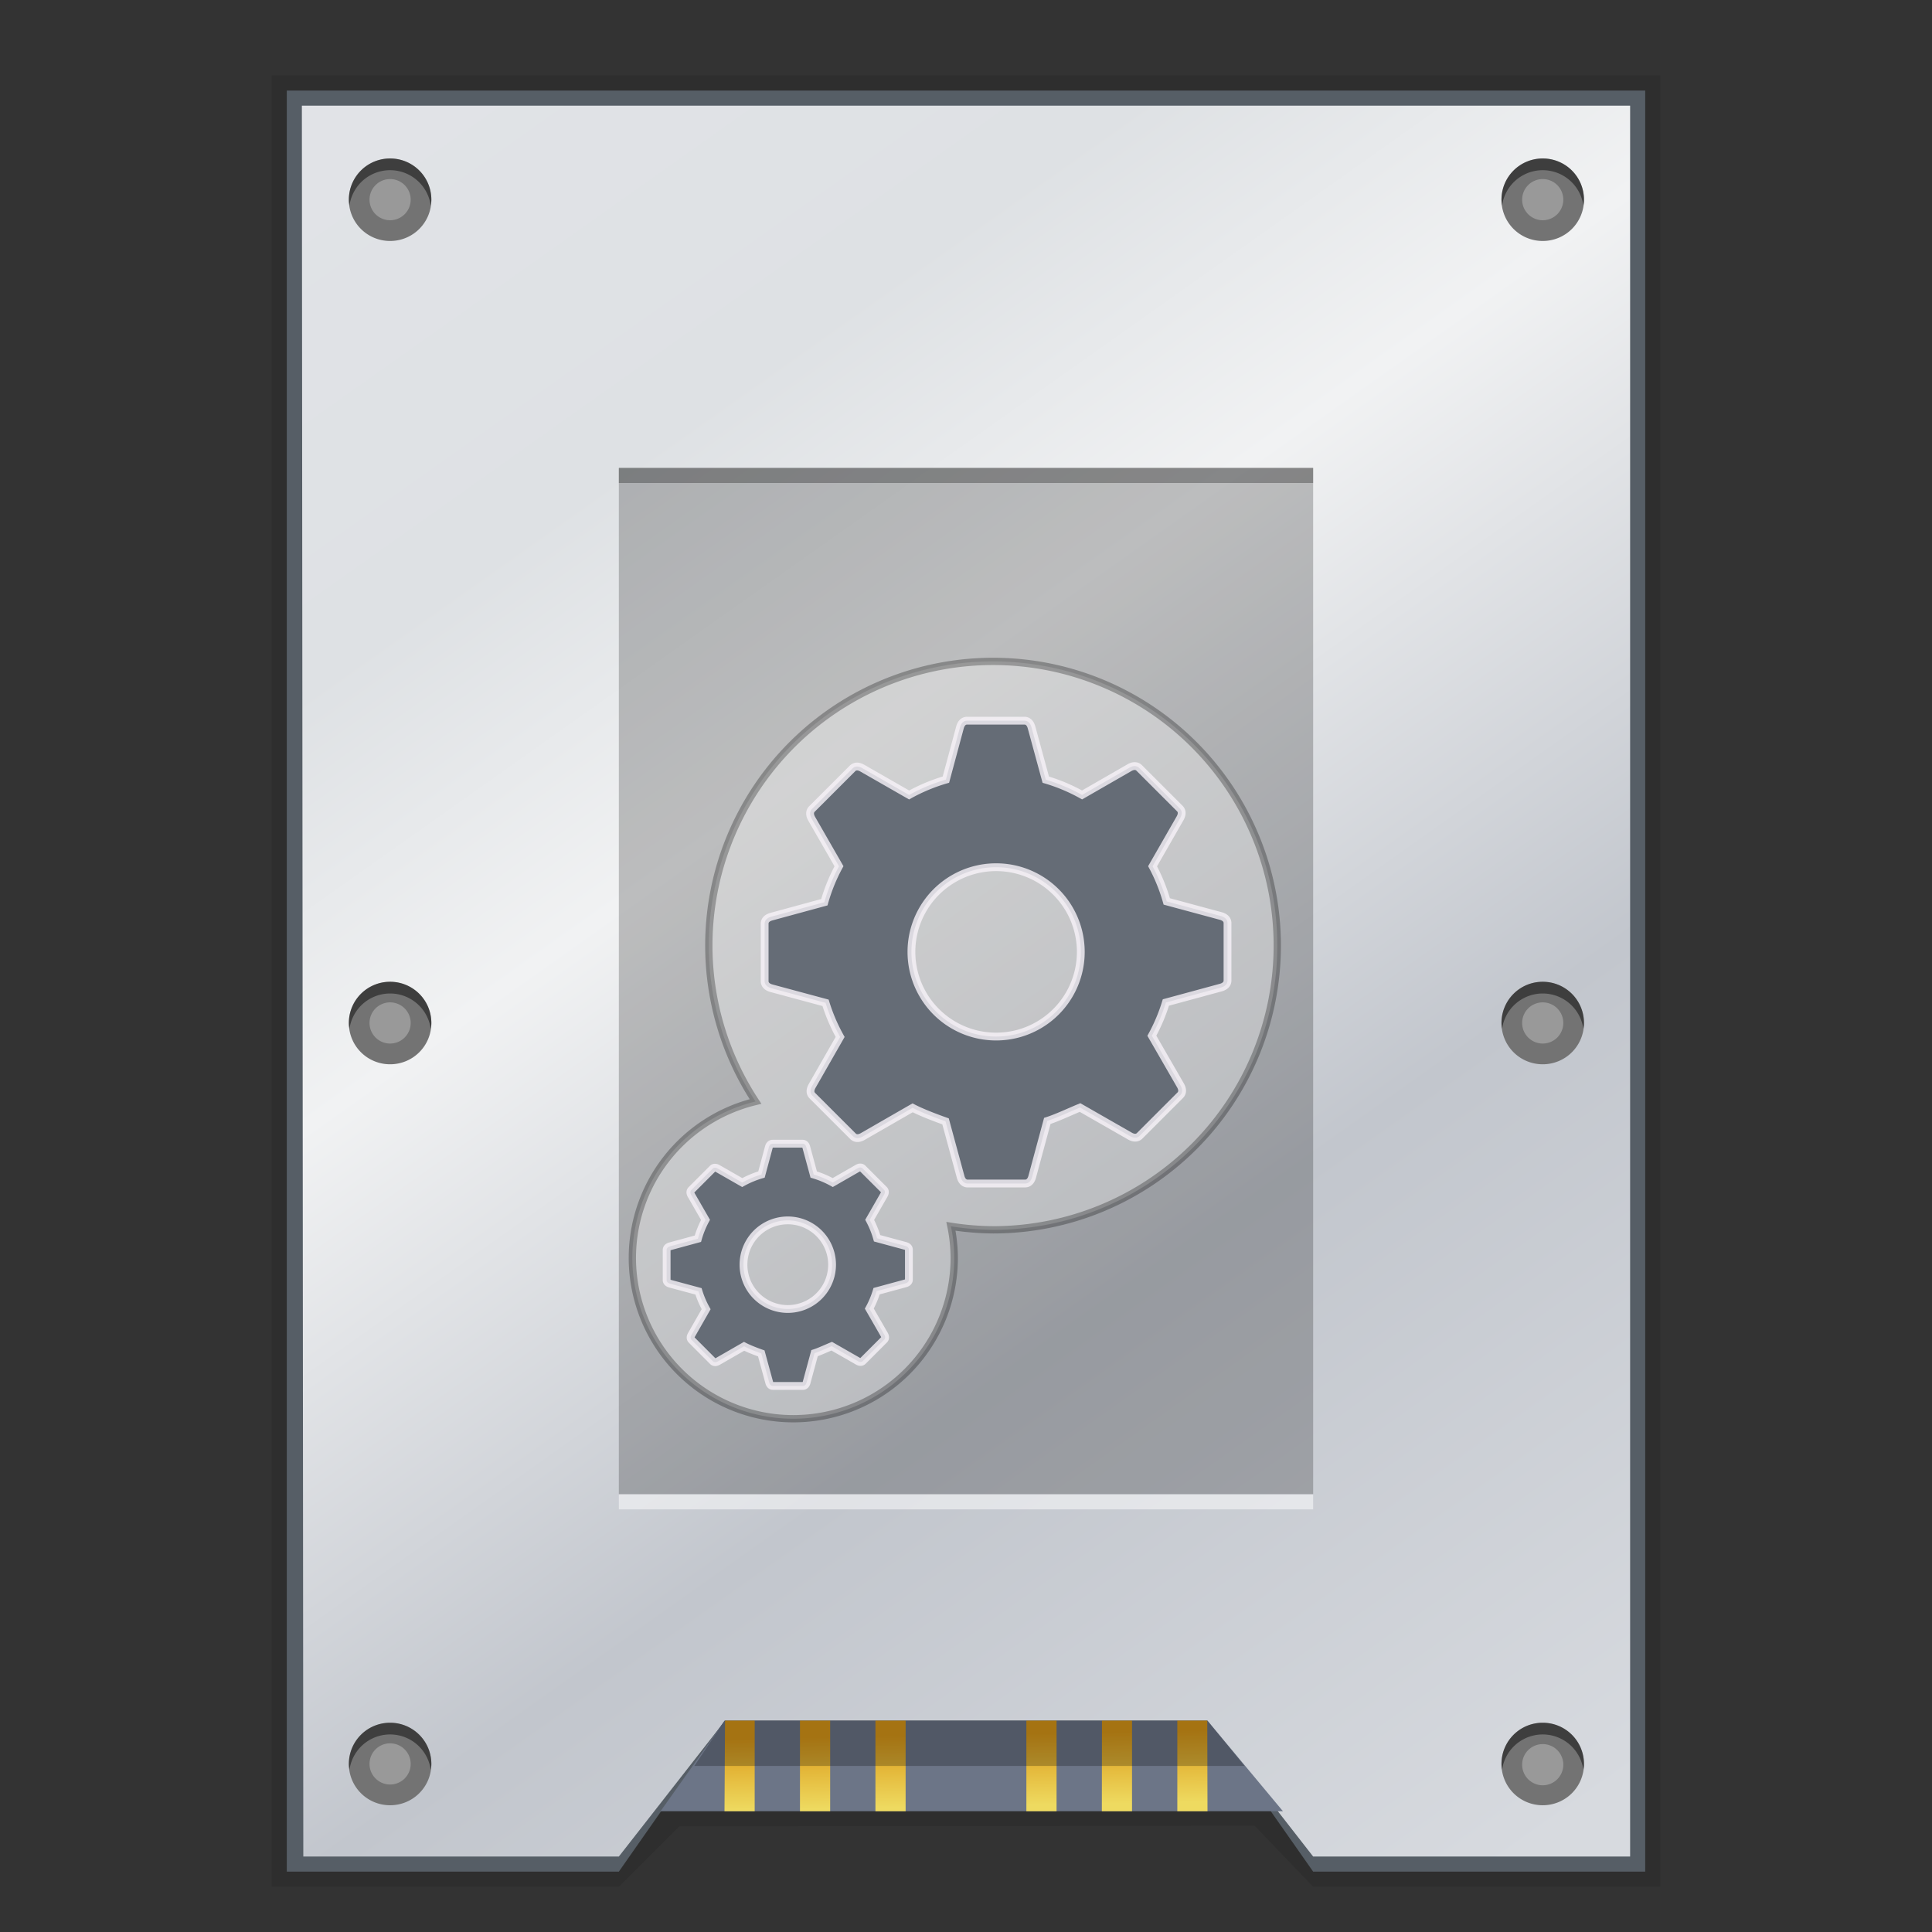 <svg xmlns="http://www.w3.org/2000/svg" xmlns:xlink="http://www.w3.org/1999/xlink" height="128" viewBox="0 0 128 128" width="128"><rect x="0" y="0" width="128" height="128" fill="#333333" stroke="none"/><title>Template icons dark</title><defs><linearGradient id="h"><stop offset="0" stop-color="#2aa591"/><stop offset="1" stop-color="#2498e4"/></linearGradient><linearGradient id="g"><stop offset="0" stop-color="#eeda60"/><stop offset="1" stop-color="#db9918"/></linearGradient><linearGradient id="b"><stop offset="0" stop-color="#2a0ff3" stop-opacity=".132"/><stop offset=".521" stop-color="#3bf963" stop-opacity=".291"/><stop offset="1" stop-color="#ef4cff" stop-opacity=".297"/></linearGradient><linearGradient id="a"><stop offset="0" stop-color="#e1e3e7"/><stop offset=".21" stop-color="#dee1e4"/><stop offset=".38" stop-color="#f1f2f3"/><stop offset=".67" stop-color="#c2c6cd"/><stop offset="1" stop-color="#d7dadf"/></linearGradient><linearGradient id="c"><stop offset="0" stop-color="#fff"/><stop offset="1" stop-color="#fff" stop-opacity="0"/></linearGradient><linearGradient id="d"><stop offset="0"/><stop offset="1" stop-opacity="0"/></linearGradient><linearGradient id="e"><stop offset="0" stop-color="#babdb6"/><stop offset="1" stop-color="#fff"/></linearGradient><linearGradient id="f"><stop offset="0" stop-color="#888a85"/><stop offset="1" stop-color="#555753"/></linearGradient><linearGradient gradientTransform="matrix(2.861 0 0 2.861 203.444 204.462)" xlink:href="#a" id="i" x1="9.196" y1="4.43" x2="37.228" y2="44" gradientUnits="userSpaceOnUse"/><linearGradient gradientTransform="translate(53.845 54.863) scale(1.364)" xlink:href="#g" id="j" x1="160.063" y1="200" x2="160" y2="196.534" gradientUnits="userSpaceOnUse"/></defs><path d="M18 5v120h23l4-4 38.119-.045L87 125h23V5z" fill-opacity=".104" stroke-width="2.988" stroke-opacity=".24"/><path d="M19 6v118h22l7-10h31.984L87 124h22V6z" fill="#565e66" stroke-width="2.861" stroke-opacity=".24"/><path d="M228 215l.095 116H249l7.036-9h31.948l7.016 9h21V215z" fill="url(#i)" stroke-width="2.861" stroke-opacity=".24" transform="translate(-208 -208)"/><path d="M48 114l-4.24 6H85l-5-6z" fill="#6c7587" fill-rule="evenodd" stroke-width="2.861"/><path style="isolation:auto;mix-blend-mode:normal;marker:none" d="M256.036 322l-.036 6h2v-6zm4.964 0v6h2v-6zm5 0v6h2v-6zm10 0v6h2v-6zm5.008 0l-.008 6h2v-6zm4.992 0v6h2l-.016-6z" color="#000" display="block" overflow="visible" fill="url(#j)" stroke-width=".372" stroke-linecap="round" stroke-linejoin="round" stroke-opacity=".964" transform="translate(-208 -208)"/><path d="M48 114l-2 3h36.457L80 114z" fill-opacity=".247" fill-rule="evenodd" stroke-width="2.01"/><path style="isolation:auto;mix-blend-mode:normal;marker:none" d="M41 31h46v68H41z" color="#000" display="block" overflow="visible" fill-opacity=".22" stroke-width=".743" stroke-linecap="round" stroke-linejoin="round" stroke-opacity=".964"/><path style="isolation:auto;mix-blend-mode:normal;marker:none" d="M41 99h46v1H41z" color="#000" overflow="visible" fill="#fff" fill-opacity=".5" stroke-width="1.364" stroke-linecap="square" stroke-dasharray="2.727,2.727" stroke-dashoffset="9.739" paint-order="markers stroke fill"/><path d="M25.846 65.046a2.726 2.726 0 0 1 2.732 2.732 2.726 2.726 0 0 1-2.732 2.733 2.726 2.726 0 0 1-2.733-2.733 2.726 2.726 0 0 1 2.733-2.732zM25.846 114.137a2.726 2.726 0 0 1 2.732 2.732 2.726 2.726 0 0 1-2.732 2.733 2.726 2.726 0 0 1-2.733-2.733 2.726 2.726 0 0 1 2.733-2.732zM102.21 10.5a2.726 2.726 0 0 1 2.732 2.733 2.726 2.726 0 0 1-2.732 2.732 2.726 2.726 0 0 1-2.733-2.732 2.726 2.726 0 0 1 2.733-2.733zM102.21 65.046a2.726 2.726 0 0 1 2.732 2.732 2.726 2.726 0 0 1-2.732 2.733 2.726 2.726 0 0 1-2.733-2.733 2.726 2.726 0 0 1 2.733-2.732zM102.21 114.137a2.726 2.726 0 0 1 2.732 2.732 2.726 2.726 0 0 1-2.732 2.733 2.726 2.726 0 0 1-2.733-2.733 2.726 2.726 0 0 1 2.733-2.732zM25.846 10.5a2.726 2.726 0 0 1 2.732 2.733 2.726 2.726 0 0 1-2.732 2.732 2.726 2.726 0 0 1-2.733-2.732 2.726 2.726 0 0 1 2.733-2.733z" fill="#737373" stroke-width="3.643" stroke-opacity=".643"/><path d="M25.846 10.5a2.727 2.727 0 0 0-2.733 2.733c0 .133.022.26.04.389a2.718 2.718 0 0 1 5.385 0c.018-.129.04-.256.04-.39a2.727 2.727 0 0 0-2.733-2.732zm76.364 0a2.727 2.727 0 0 0-2.733 2.733c0 .133.022.26.04.389a2.718 2.718 0 0 1 5.385 0c.018-.129.04-.256.04-.39a2.727 2.727 0 0 0-2.733-2.732zM25.846 65.046a2.727 2.727 0 0 0-2.733 2.732c0 .134.022.261.04.39a2.718 2.718 0 0 1 5.385 0c.018-.129.04-.256.04-.39a2.727 2.727 0 0 0-2.733-2.732zm76.364 0a2.727 2.727 0 0 0-2.733 2.732c0 .134.022.261.04.39a2.718 2.718 0 0 1 5.385 0c.018-.129.04-.256.04-.39a2.727 2.727 0 0 0-2.733-2.732zm-76.364 49.091a2.727 2.727 0 0 0-2.733 2.733c0 .133.022.26.04.388a2.718 2.718 0 0 1 5.385 0c.018-.128.04-.255.04-.388a2.727 2.727 0 0 0-2.733-2.733zm76.364 0a2.727 2.727 0 0 0-2.733 2.733c0 .133.022.26.04.388a2.718 2.718 0 0 1 5.385 0c.018-.128.04-.255.04-.388a2.727 2.727 0 0 0-2.733-2.733z" fill-opacity=".462" stroke-width="3.643" stroke-opacity=".643"/><path style="isolation:auto;mix-blend-mode:normal;marker:none" d="M25.846 11.864a1.364 1.364 0 0 0-1.364 1.363 1.364 1.364 0 0 0 1.364 1.364 1.364 1.364 0 0 0 1.363-1.364 1.364 1.364 0 0 0-1.363-1.363zm76.364 0a1.364 1.364 0 0 0-1.364 1.363 1.364 1.364 0 0 0 1.364 1.364 1.364 1.364 0 0 0 1.363-1.364 1.364 1.364 0 0 0-1.363-1.363zM25.846 66.41a1.364 1.364 0 0 0-1.364 1.363 1.364 1.364 0 0 0 1.364 1.364 1.364 1.364 0 0 0 1.363-1.364 1.364 1.364 0 0 0-1.363-1.363zm76.364 0a1.364 1.364 0 0 0-1.364 1.363 1.364 1.364 0 0 0 1.364 1.364 1.364 1.364 0 0 0 1.363-1.364 1.364 1.364 0 0 0-1.363-1.363zM25.846 115.5a1.364 1.364 0 0 0-1.364 1.364 1.364 1.364 0 0 0 1.364 1.364 1.364 1.364 0 0 0 1.363-1.364 1.364 1.364 0 0 0-1.363-1.363zm76.364.051a1.364 1.364 0 0 0-1.364 1.364 1.364 1.364 0 0 0 1.364 1.364 1.364 1.364 0 0 0 1.363-1.364 1.364 1.364 0 0 0-1.363-1.364z" color="#000" display="block" overflow="visible" fill="#fff" fill-opacity=".275" stroke-width=".517" stroke-opacity=".28" paint-order="fill markers stroke"/><path style="isolation:auto;mix-blend-mode:normal;marker:none" d="M65.793 43.819a18.83 18.83 0 0 0-18.832 18.83 18.83 18.83 0 0 0 3.095 10.328 10.663 10.663 0 0 0-8.161 10.353 10.663 10.663 0 0 0 10.661 10.664A10.663 10.663 0 0 0 63.221 83.33a10.663 10.663 0 0 0-.219-2.083 18.83 18.83 0 0 0 2.791.232 18.83 18.83 0 0 0 18.83-18.83 18.83 18.83 0 0 0-18.83-18.83z" color="#000" display="block" overflow="visible" fill="#fff" fill-opacity=".324" stroke="#000" stroke-width=".483" stroke-opacity=".28" paint-order="fill markers stroke"/><path style="isolation:auto;mix-blend-mode:normal;marker:none" d="M64.07 47.747c-.26 0-.404.207-.469.445l-.932 3.46c-.847.247-1.665.588-2.437 1.017l-3.105-1.779c-.215-.123-.46-.165-.645.019l-2.687 2.687c-.184.184-.142.433-.019.647l1.809 3.148c-.41.757-.734 1.557-.97 2.384l-3.51.956c-.238.065-.445.209-.445.469V65c0 .26.207.408.445.472l3.59.967c.243.785.567 1.544.967 2.261l-1.856 3.247c-.123.214-.168.46.015.644l2.69 2.688c.185.184.434.141.648.018l3.305-1.901c.604.316 1.5.654 2.181.897l.999 3.676c.065.238.209.442.469.442h3.803c.26 0 .405-.204.469-.442l1.001-3.705c.68-.22 1.443-.588 2.17-.887l3.303 1.891c.215.122.464.165.648-.019l2.687-2.687c.184-.184.142-.433.019-.647l-1.9-3.295c.384-.7.696-1.439.93-2.202l3.638-.988c.239-.065.445-.209.445-.47v-3.802c0-.26-.206-.405-.445-.47l-3.58-.966c-.229-.808-.544-1.59-.94-2.33l1.822-3.178c.123-.214.166-.463-.018-.647l-2.688-2.687c-.184-.185-.433-.142-.647-.02l-3.14 1.807a11.806 11.806 0 0 0-2.405-1.012l-.943-3.463c-.065-.238-.208-.445-.469-.445zm1.926 9.708a5.61 5.61 0 1 1-.001 11.22 5.61 5.61 0 0 1 0-11.22zm-14.81 18.318c-.137 0-.215.107-.248.231l-.488 1.811a6.18 6.18 0 0 0-1.275.533l-1.625-.93c-.112-.064-.242-.088-.338.009l-1.406 1.408c-.097.097-.076.227-.011.339l.948 1.646a6.18 6.18 0 0 0-.506 1.249l-1.838.5c-.125.034-.232.11-.232.246v1.99c0 .135.107.21.232.244l1.878.506c.127.411.296.807.506 1.183l-.972 1.702c-.065.112-.086.239.01.335l1.407 1.41c.096.095.226.072.338.007l1.731-.996c.316.165.783.344 1.14.471l.525 1.923c.034.125.109.232.245.232h1.99c.135 0 .21-.107.244-.232l.525-1.939c.356-.115.756-.307 1.137-.463l1.729.99c.112.065.242.086.338-.01l1.406-1.406c.097-.097.075-.227.011-.339l-.993-1.726c.2-.366.362-.753.484-1.153l1.905-.517c.124-.033.234-.108.234-.245V82.79c0-.136-.11-.211-.234-.245l-1.873-.506a6.178 6.178 0 0 0-.492-1.22l.953-1.662c.064-.112.086-.242-.01-.338l-1.407-1.406c-.096-.096-.226-.075-.338-.011l-1.644.945a6.184 6.184 0 0 0-1.26-.53l-.492-1.813c-.034-.125-.109-.232-.245-.232zm1.006 5.081a2.935 2.935 0 1 1 .001 5.87 2.935 2.935 0 0 1 0-5.87z" color="#000" overflow="visible" fill="#656c76" stroke="#f7f2f8" stroke-width=".517" stroke-opacity=".808" paint-order="fill markers stroke"/><path style="isolation:auto;mix-blend-mode:normal;marker:none" color="#000" display="block" overflow="visible" fill-opacity=".286" stroke-width="1.364" stroke-linecap="square" stroke-dasharray="2.727,2.727" stroke-dashoffset="9.739" paint-order="markers stroke fill" d="M41 31h46v1H41z"/></svg>